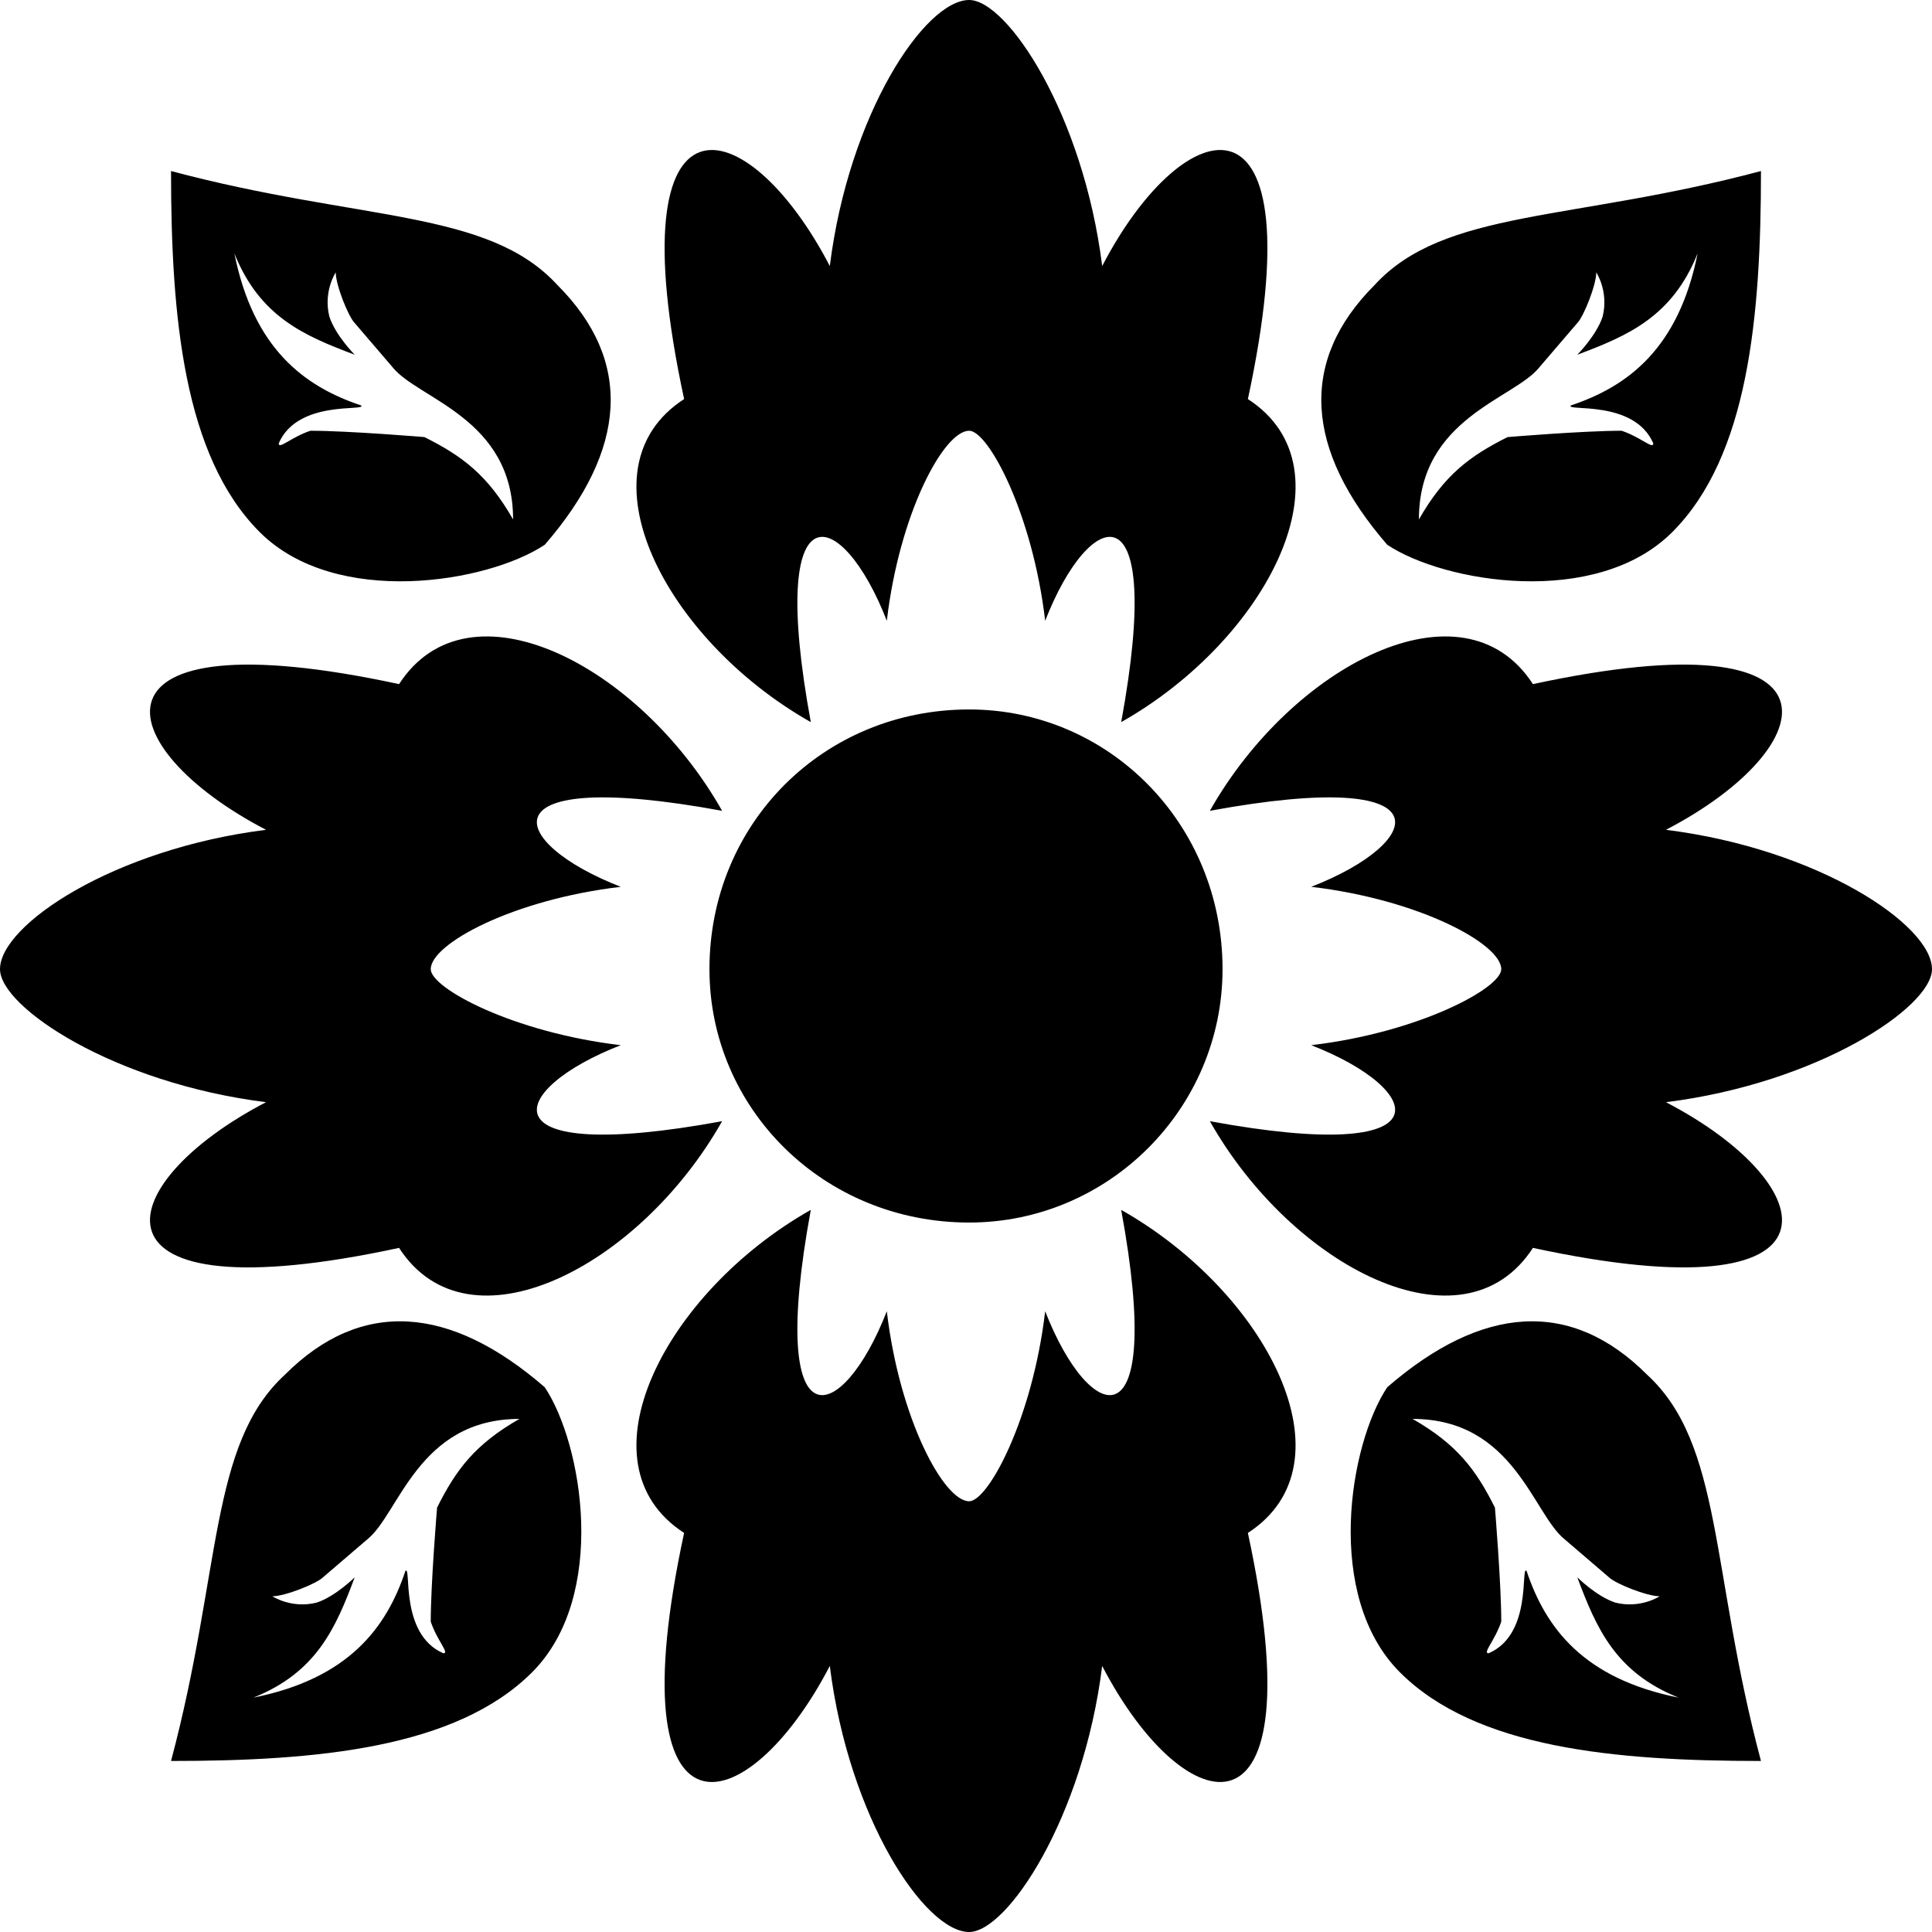 <svg height='300px' width='300px'  fill="#000000" xmlns="http://www.w3.org/2000/svg" xmlns:xlink="http://www.w3.org/1999/xlink" xml:space="preserve" version="1.1" style="shape-rendering:geometricPrecision;text-rendering:geometricPrecision;image-rendering:optimizeQuality;" viewBox="0 0 305 305" x="0px" y="0px" fill-rule="evenodd" clip-rule="evenodd"><defs><style type="text/css">
   
    .fil0 {fill:#000000}
   
  </style></defs><g><path class="fil0" d="M197 63c11,-51 -10,-46 -23,-21 -3,-24 -15,-42 -21,-42 -7,0 -19,18 -22,42 -13,-25 -34,-30 -23,21 -17,11 -3,38 20,51l0 0c-7,-38 5,-34 12,-16 2,-17 9,-30 13,-30 3,0 10,13 12,30 7,-18 19,-22 12,16l0 0c23,-13 37,-40 20,-51zm-44 49c-23,0 -41,18 -41,41 0,22 18,40 41,40 22,0 40,-18 40,-40 0,-23 -18,-41 -40,-41zm66 -26c-13,-15 -14,-29 -2,-41 11,-12 31,-10 61,-18 0,23 -2,45 -14,57 -12,12 -36,8 -45,2zm49 -46c-4,10 -11,13 -19,16 0,0 3,-3 4,-6 1,-4 -1,-7 -1,-7 0,2 -2,7 -3,8l-6 7c-4,5 -19,8 -19,24 4,-7 8,-10 14,-13 0,0 12,-1 18,-1 3,1 5,3 5,2 -3,-7 -14,-5 -13,-6 9,-3 17,-9 20,-24zm-49 179c15,-13 29,-14 41,-2 12,11 10,31 18,61 -23,0 -45,-2 -57,-14 -12,-12 -8,-36 -2,-45zm46 49c-10,-4 -13,-11 -16,-19 0,0 3,3 6,4 4,1 7,-1 7,-1 -2,0 -7,-2 -8,-3l-7 -6c-5,-4 -8,-19 -24,-19 7,4 10,8 13,14 0,0 1,12 1,18 -1,3 -3,5 -2,5 7,-3 5,-14 6,-13 3,9 9,17 24,20zm-179 -49c-15,-13 -29,-14 -41,-2 -12,11 -10,31 -18,61 23,0 45,-2 57,-14 12,-12 8,-36 2,-45zm-46 49c10,-4 13,-11 16,-19 0,0 -3,3 -6,4 -4,1 -7,-1 -7,-1 2,0 7,-2 8,-3l7 -6c5,-4 8,-19 24,-19 -7,4 -10,8 -13,14 0,0 -1,12 -1,18 1,3 3,5 2,5 -7,-3 -5,-14 -6,-13 -3,9 -9,17 -24,20zm46 -182c13,-15 14,-29 2,-41 -11,-12 -31,-10 -61,-18 0,23 2,45 14,57 12,12 36,8 45,2zm-49 -46c4,10 11,13 19,16 0,0 -3,-3 -4,-6 -1,-4 1,-7 1,-7 0,2 2,7 3,8l6 7c4,5 19,8 19,24 -4,-7 -8,-10 -14,-13 0,0 -12,-1 -18,-1 -3,1 -5,3 -5,2 3,-7 14,-5 13,-6 -9,-3 -17,-9 -20,-24zm26 68c-51,-11 -46,10 -21,23 -24,3 -42,15 -42,22 0,6 18,18 42,21 -25,13 -30,34 21,23 11,17 38,3 51,-20l0 0c-38,7 -34,-5 -16,-12 -17,-2 -30,-9 -30,-12 0,-4 13,-11 30,-13 -18,-7 -22,-19 16,-12l0 0c-13,-23 -40,-37 -51,-20zm134 134c11,51 -10,46 -23,21 -3,24 -15,42 -21,42 -7,0 -19,-18 -22,-42 -13,25 -34,30 -23,-21 -17,-11 -3,-38 20,-51l0 0c-7,38 5,34 12,16 2,17 9,30 13,30 3,0 10,-13 12,-30 7,18 19,22 12,-16l0 0c23,13 37,40 20,51zm45 -134c51,-11 46,10 21,23 24,3 42,15 42,22 0,6 -18,18 -42,21 25,13 30,34 -21,23 -11,17 -38,3 -51,-20l0 0c38,7 34,-5 16,-12 17,-2 30,-9 30,-12 0,-4 -13,-11 -30,-13 18,-7 22,-19 -16,-12l0 0c13,-23 40,-37 51,-20z"></path></g></svg>
